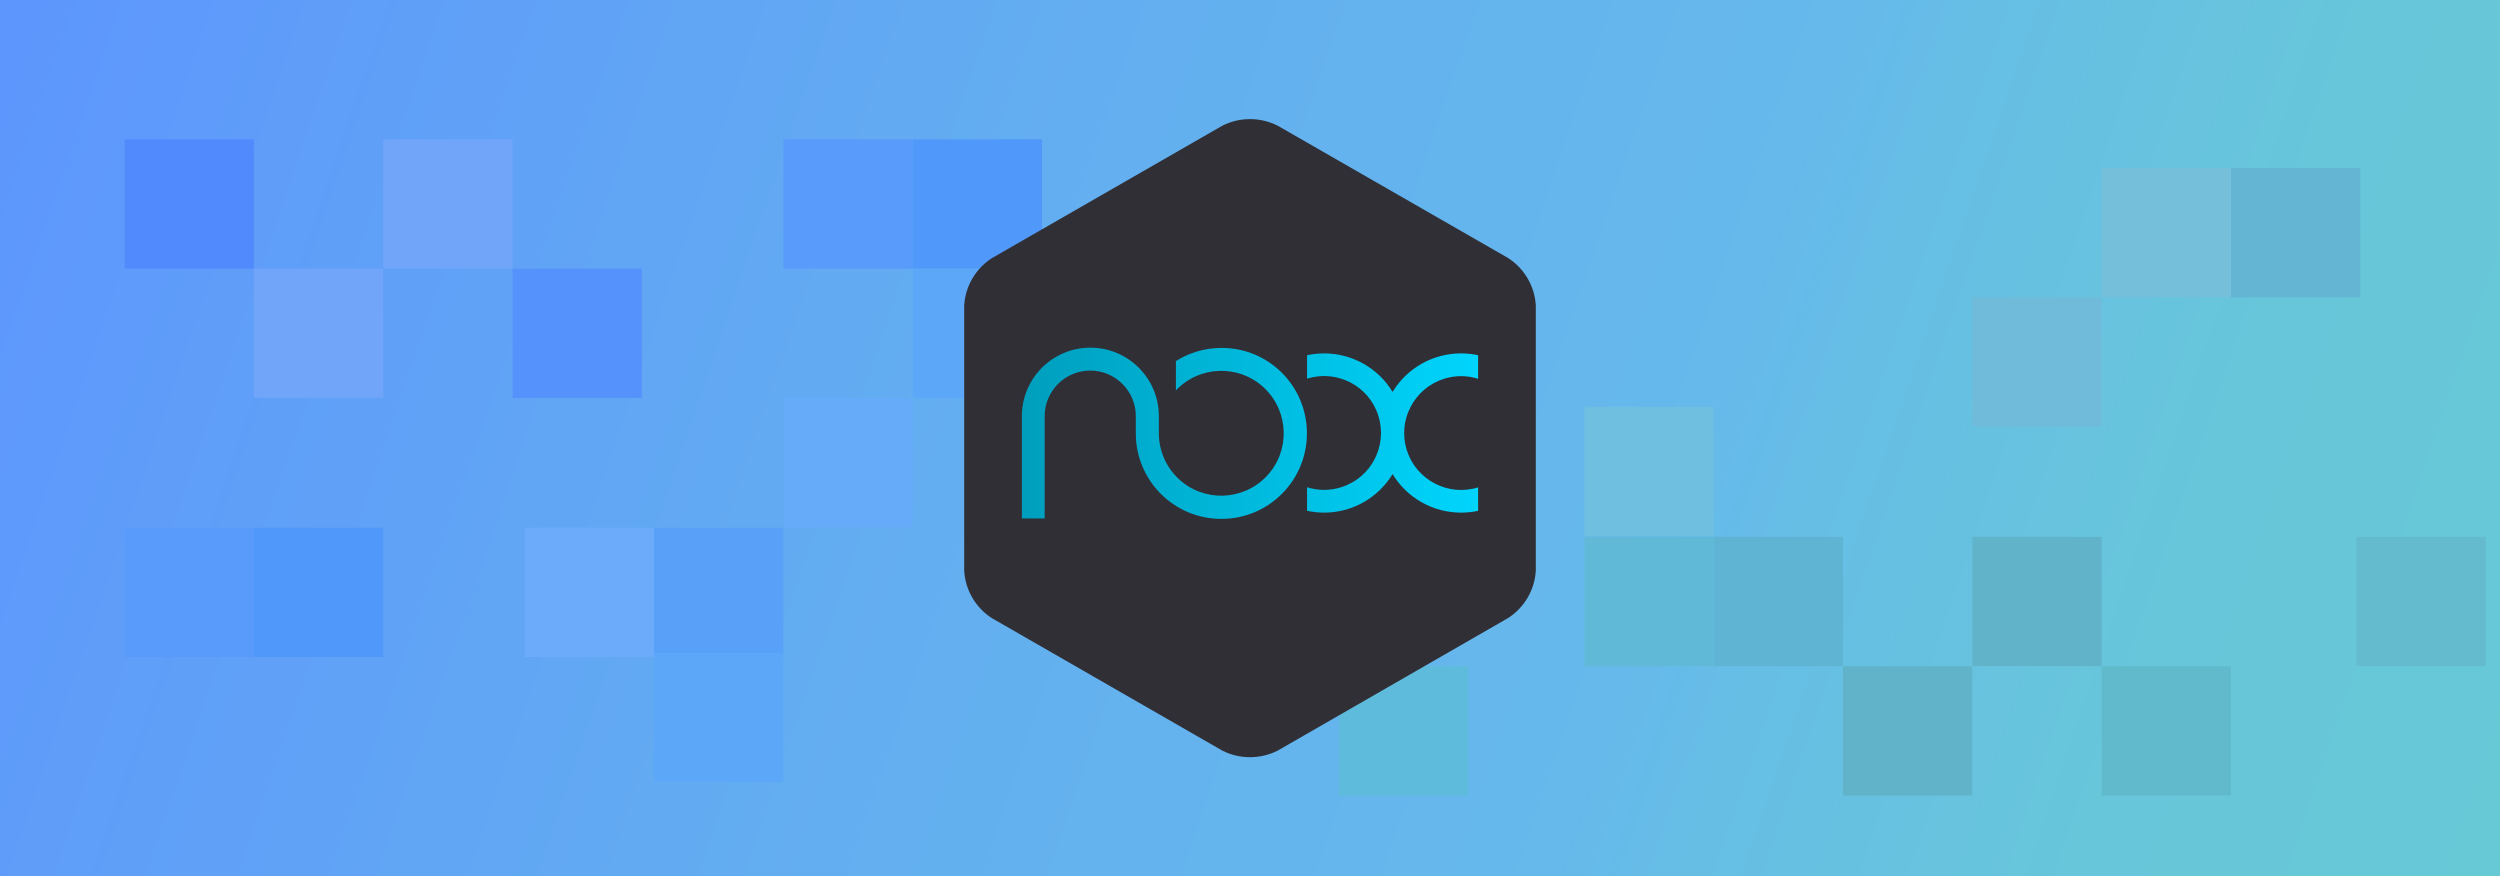<svg version="1.1" xmlns="http://www.w3.org/2000/svg" x="0" y="0" viewBox="0 0 1920 673" xml:space="preserve"><style type="text/css">.st4{fill:#599bfb}.st5{fill:#5098fa}.st6{fill:#5ca7f8}.st10{fill:#61b3c9}</style><linearGradient id="a" gradientUnits="userSpaceOnUse" x1="1.713" y1="9.49" x2="1917.633" y2="663.287"><stop offset="0" stop-color="#5d96fd"/><stop offset=".397" stop-color="#63aef0"/><stop offset=".661" stop-color="#65b9eb"/><stop offset=".711" stop-color="#66bee5"/><stop offset=".851" stop-color="#67c6da"/><stop offset="1" stop-color="#67c9d6"/></linearGradient><path fill="url(#a)" d="M0 0h1920v673H0z"/><path fill="#518afd" d="M95.7 107H195v99.3H95.7z"/><path d="M195 206.3h99.3v99.3H195zm99.3-99.3h99.3v99.3h-99.3z" fill="#70a5f9"/><path fill="#5592fb" d="M393.7 206.3H493v99.3h-99.3z"/><path class="st4" d="M601.7 107H701v99.3h-99.3z"/><path class="st5" d="M701 107h99.3v99.3H701z"/><path class="st6" d="M701 206.3h99.3v99.3H701z"/><path fill="#6cabfa" d="M403 405.3h99.3v99.3H403z"/><path fill="#66abf9" d="M601.7 305.7H701V405h-99.3z"/><path fill="#59a0f8" d="M502.3 405.3h99.3v99.3h-99.3z"/><path class="st10" d="M1415.4 511.7h99.3V611h-99.3z"/><path fill="#5fb3d3" d="M1316.1 412.3h99.3v99.3h-99.3z"/><path fill="#61b9d8" d="M1216.8 412.3h99.3v99.3h-99.3z"/><path fill="#6fbfe0" d="M1216.8 312.3h99.3v99.3h-99.3z"/><path fill="#5fbbdb" d="M1028.3 511.7h99.3V611h-99.3z"/><path fill="#60bacb" d="M1614.1 511.7h99.3V611h-99.3z"/><path fill="#64bbcd" d="M1809.7 412.3h99.3v99.3h-99.3z"/><path class="st10" d="M1514.8 412.3h99.3v99.3h-99.3z"/><path fill="#76bfdb" d="M1614.1 129h99.3v99.3h-99.3z"/><path fill="#64b4d3" d="M1713.4 129h99.3v99.3h-99.3z"/><path fill="#70bbd9" d="M1514.8 228.3h99.3v99.3h-99.3z"/><path class="st4" d="M95.7 405.3H195v99.3H95.7z"/><path class="st5" d="M195 405.3h99.3v99.3H195z"/><path class="st6" d="M502.3 501.3h99.3v99.3h-99.3z"/><path d="M981.2 576.5c-13.3 6.7-29.1 6.7-42.4 0L761.7 474.7c-12.5-8.1-20.4-21.7-21.2-36.5V234.8c.8-14.9 8.7-28.4 21.2-36.5L938.8 96.5c13.3-6.7 29.1-6.7 42.4 0l177.1 101.7c12.5 8.1 20.4 21.7 21.2 36.5v203.4c-.8 14.9-8.7 28.4-21.2 36.5L981.2 576.5z" fill="#302f36"/><linearGradient id="b" gradientUnits="userSpaceOnUse" x1="784.77" y1="332.743" x2="1135.199" y2="332.743"><stop offset="0" stop-color="#009ebd"/><stop offset="1" stop-color="#00d5fd"/></linearGradient><path d="M938.1 267.2c-12.4 0-24.6 3.5-35 10.1v22.5c18.2-19.2 48.6-20.1 67.8-1.9 19.2 18.2 20.1 48.6 1.9 67.8-18.2 19.2-48.6 20.1-67.8 1.9-9.6-9.1-15-21.7-15-34.9v-13.1c0-29-23.5-52.6-52.6-52.6-29 0-52.6 23.5-52.6 52.6v78.6h17.5v-78.6c0-19.3 15.7-35 35-35s35 15.7 35 35v13.1c-.1 36.3 29.3 65.8 65.6 65.8 36.3.1 65.8-29.3 65.8-65.6.1-36.3-29.2-65.8-65.6-65.7.1-.1 0-.1 0 0zm197.1 107.1c-23 7.2-47.5-5.6-54.8-28.6-7.2-23 5.6-47.5 28.6-54.8 8.5-2.7 17.7-2.7 26.2 0v-18.1c-4.3-.9-8.7-1.4-13.1-1.4-21.5 0-41.4 11.2-52.6 29.6-11.1-18.4-31.1-29.6-52.6-29.6-4.4 0-8.8.5-13.1 1.4v18c23-7.2 47.6 5.5 54.8 28.6 7.2 23-5.5 47.6-28.6 54.8-8.5 2.7-17.7 2.7-26.2 0v18.1c4.3.9 8.7 1.4 13.1 1.4 21.5 0 41.4-11.2 52.6-29.6 11.1 18.4 31.1 29.6 52.6 29.6 4.4 0 8.8-.5 13.1-1.4v-18z" fill="url(#b)"/></svg>